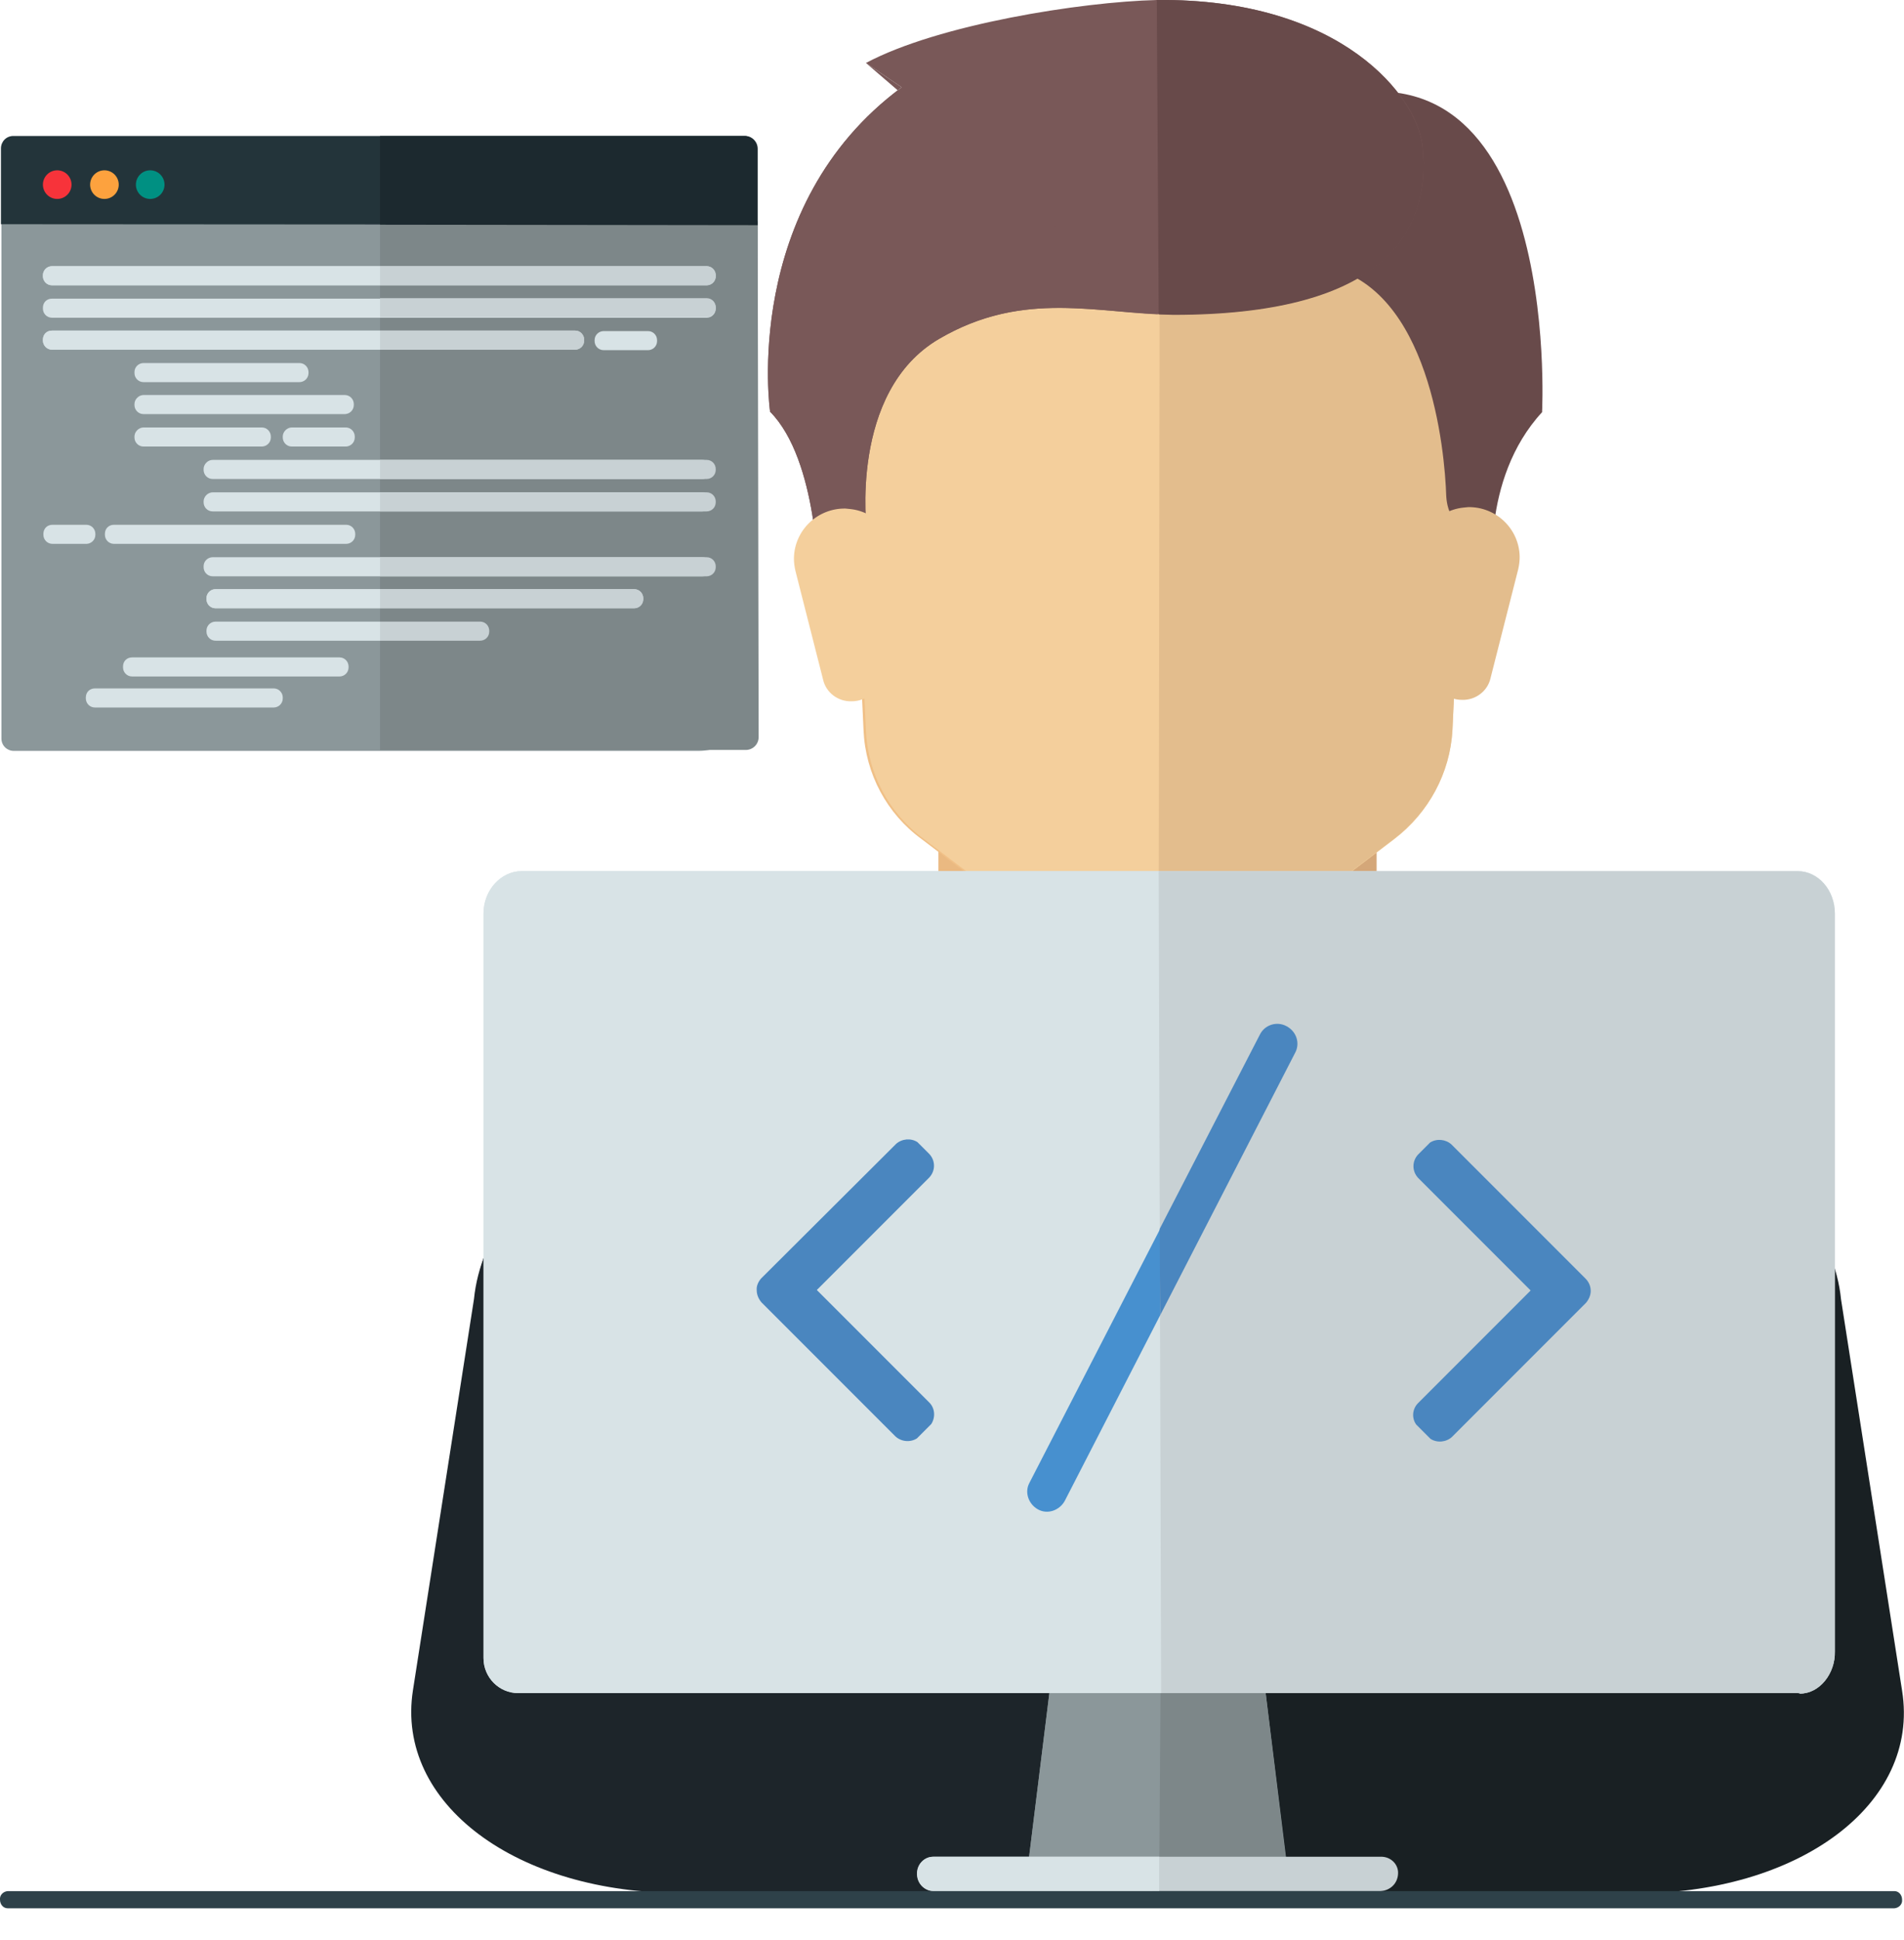 <?xml version="1.0" encoding="utf-8"?>
<!-- Generator: Adobe Illustrator 22.0.1, SVG Export Plug-In . SVG Version: 6.00 Build 0)  -->
<svg version="1.1" id="Слой_1" xmlns="http://www.w3.org/2000/svg" xmlns:xlink="http://www.w3.org/1999/xlink" x="0px" y="0px"
	 viewBox="0 0 399.3 406.6" style="enable-background:new 0 0 399.3 406.6;" xml:space="preserve">
<style type="text/css">
	.st0{fill:#1D252A;}
	.st1{fill:#192023;}
	.st2{fill:#EAB981;}
	.st3{fill:#D4A779;}
	.st4{fill:#EFF2FA;}
	.st5{fill:#C3D3D6;}
	.st6{fill:#C8D0D3;}
	.st7{fill:#F0C087;}
	.st8{fill:#F4CF9C;}
	.st9{fill:#E3BD8D;}
	.st10{fill:#684A4A;}
	.st11{fill:#795858;}
	.st12{fill:#2E4149;}
	.st13{fill:#2C3A43;}
	.st14{fill:#C8D1D4;}
	.st15{fill:#8A9699;}
	.st16{fill:none;}
	.st17{fill:#8B979A;}
	.st18{fill:#7D8789;}
	.st19{fill:#D8E3E6;}
	.st20{fill:#23343A;}
	.st21{fill:#FDA23E;}
	.st22{fill:#F7333A;}
	.st23{fill:#009082;}
	.st24{fill:#1C292F;}
	.st25{fill:#4A86BF;}
	.st26{fill:#4790CF;}
</style>
<title>developers</title>
<g id="Слой_2_1_">
	<g id="Слой_1-2">
		<path class="st0" d="M238.7,396.8h-75.1c-4.1,0-7.4-3.3-7.4-7.4c0,0,0,0,0,0v-29.6c0-4.1,3.3-7.4,7.4-7.4c0,0,0,0,0,0h75.1
			c4.1,0,7.4,3.3,7.4,7.4c0,0,0,0,0,0v29.6C246,393.5,242.8,396.8,238.7,396.8z"/>
		<path class="st1" d="M319.3,396.8h-75.1c-4.1,0-7.4-3.3-7.4-7.4c0,0,0,0,0,0v-29.6c0-4.1,3.3-7.4,7.4-7.4c0,0,0,0,0,0h75.1
			c4.1,0,7.4,3.3,7.4,7.4c0,0,0,0,0,0v29.6C326.7,393.5,323.4,396.8,319.3,396.8C319.3,396.8,319.3,396.8,319.3,396.8z"/>
		<path class="st0" d="M107.4,278L107.4,278c-5.2-1.5-8.1-6.9-6.6-12.1c0,0,0-0.1,0-0.1l7.9-26.7c1.3-4.3,8.4-12.5,13-12.1
			c0.4,0,0.9,0.2,1.1,0.6l6.7,8.3c0.3,0.4,0.4,0.9,0.3,1.4l-10.1,34.1C118.1,276.6,112.6,279.5,107.4,278z"/>
		<g id="Слой_1-3">
			<g id="Слой_1-4">
				<polygon class="st2" points="288.3,207.9 288.3,172.5 196.8,172.5 196.8,207.9 242.5,248.5 				"/>
				<polyline class="st3" points="243,245.3 288.7,204.8 288.7,169.2 243,169.2 				"/>
				<path class="st4" d="M358.7,224.6L296,209.8c-0.9-0.2-1.7-0.6-2.7-0.9l-51.1,29.6l-48.9-31.1c-1.3,1.2-2.9,2.1-4.6,2.5
					L126,224.5c-9.2,2.1-15.7,10.3-15.7,19.7v39.7c0,5.6,4.5,10.2,10.2,10.2c0,0,0,0,0,0h243.4c5.6,0,10.2-4.5,10.2-10.2
					c0,0,0,0,0,0v-39.7C374.5,234.9,368,226.9,358.7,224.6z"/>
				<path class="st5" d="M243,294.1h121.4c5.6,0,10.2-4.5,10.2-10.2c0,0,0,0,0,0v-39.7c0-9.4-6.5-17.6-15.7-19.7l-62.7-14.8
					c-0.9-0.2-1.7-0.6-2.7-0.9l-51.1,29.6"/>
				<path class="st6" d="M242.4,238.9l-49-31c-1.3,1.2-2.9,2.1-4.6,2.5L126.1,225c-9.2,2.1-15.7,10.3-15.7,19.7v39.7
					c0,5.6,4.5,10.2,10.2,10.2c0,0,0,0,0,0h122.1"/>
				<path class="st0" d="M212.8,220.9l-20.6-13c-1.3,1.2-2.9,2.1-4.6,2.5L125,224.9c-9.2,2.1-17.4,8.6-16.9,20.2l1.2,39.2
					c0,5.6,4.5,10.2,10.2,10.2c0,0,0,0,0,0h33.9"/>
				<path class="st1" d="M332.8,294.6h33.9c5.6,0,10.2-4.5,10.2-10.2c0,0,0,0,0,0v-39.7c0.1-9.5-6.5-17.7-15.7-19.7l-62.7-14.6
					c-1.7-0.4-3.3-1.3-4.6-2.5l-20.6,13"/>
				<path class="st7" d="M176.6,55.9l4.5,97.2c0.4,9.1,4.9,17.5,12.2,22.8l20.9,15.9c5.3,4,11.7,6.1,18.3,6.1h20.3
					c6.6,0,13-2.1,18.3-6.1l20.9-15.9c7.2-5.5,11.7-13.8,12.2-22.8l4.7-97.2L176.6,55.9z"/>
				<path class="st8" d="M177.1,55.9l4.5,97.2c0.4,9.1,4.9,17.5,12.2,22.8l20.9,15.9c5.3,4,11.7,6.1,18.3,6.1h20.2
					c6.6,0,13-2.1,18.3-6.1l20.9-15.9c7.2-5.5,11.7-13.8,12.2-22.8l4.5-97.2L177.1,55.9z"/>
				<path class="st9" d="M243,197.8h10.2c6.6,0,13-2.1,18.3-6.1l20.9-15.9c7.2-5.5,11.7-13.8,12.2-22.8l4.5-97.2h-65.9"/>
				<path class="st10" d="M273.4,22.3l4.7,33.6c21.7,4.4,24.9,38.4,25.2,48.1c0.1,1.8,0.6,3.5,1.6,5l8.3,12.8
					c0,0-2.9-21.2,10.2-35.4C323.4,86.3,327.8,2.1,273.4,22.3z"/>
				<path class="st9" d="M318.4,119.3l-5.8,22.8c-0.6,2.8-3.2,4.7-6,4.6l0,0c-3.1,0-5.7-2.2-6.1-5.3l-3-23.3
					c-0.6-5.8,3.6-11.1,9.4-11.7c0.3,0,0.7-0.1,1-0.1l0,0c5.8-0.1,10.7,4.5,10.8,10.4C318.7,117.6,318.6,118.4,318.4,119.3z"/>
				<path class="st11" d="M181.6,13.2l7.5,5.1c-33.8,25-27.6,68-27.6,68c10.1,10.2,10.1,35.4,10.1,35.4l10.2-10.2
					c0,0-3.9-29.4,15.2-40.5c17.8-10.4,33.4-5.1,49.1-5.1c42.5,0,54.3-16.1,52.2-35.4c-1-10-16.7-30.9-55.7-30.5
					C226.7,0.4,196.8,5.1,181.6,13.2z"/>
				<path class="st11" d="M181.6,13.2l7.5,5.1c-33.8,25-27.6,68-27.6,68c10.1,10.2,10.1,35.4,10.1,35.4l10.2-10.2
					c0,0-3.9-29.4,15.2-40.5c16.7-9.7,31.2-5.8,45.9-5.1"/>
				<path class="st10" d="M243,65.9c0.9,0,2.1,0.1,3.1,0.1c42.5,0,54.3-16.1,52.2-35.4c-1-10-16.7-31-55.7-30.6"/>
				<path class="st8" d="M166.8,119.6l5.8,22.8c0.6,2.8,3.2,4.7,6,4.6l0,0c3.1,0,5.7-2.2,6.1-5.3l3-23.3c0.6-5.8-3.6-11.1-9.4-11.7
					c-0.3,0-0.7-0.1-1-0.1l0,0c-5.8-0.1-10.7,4.5-10.8,10.4C166.5,117.9,166.6,118.7,166.8,119.6z"/>
				<path class="st1" d="M255.4,238.5H230v9.5c0,3.2,2.6,5.8,5.8,5.8l0,0h14c3.2,0,5.8-2.6,5.8-5.8l0,0L255.4,238.5L255.4,238.5z"/>
				<path class="st0" d="M242.5,238.5h-12.7v9.5c0,3.2,2.6,5.8,5.8,5.8l0,0h7"/>
				<path class="st0" d="M277,266.4l-16.2,103c-2.4,14.7-21.9,26.8-43.8,26.9l-73.6,0.5c-35.1,0.2-60.5-18.8-56.8-42.5l12.8-82
					c2.7-26.9,38.2-47.9,76.3-48.2l44.3-0.3C255.3,223.7,280.7,242.7,277,266.4z"/>
				<path class="st0" d="M378.1,278L378.1,278c5.2-1.5,8.1-6.9,6.6-12.1c0,0,0-0.1,0-0.1l-7.9-26.7c-1.3-4.3-8.4-12.5-13-12.1
					c-0.4,0-0.9,0.2-1.1,0.6l-6.7,8.3c-0.3,0.4-0.4,0.9-0.3,1.4l10.1,34.1C367.4,276.6,372.9,279.5,378.1,278z"/>
				<path class="st0" d="M332.1,294.5H366c5.6,0,10.2-4.5,10.2-10.2c0,0,0,0,0,0l1.2-39.2c0.5-11.6-7.7-18.1-16.9-20.2l-62.6-14.5
					c-1.7-0.4-3.3-1.3-4.6-2.5l-20.6,13"/>
				<path class="st1" d="M265.5,223.9l44.3,0.3c38,0.3,73.6,21.3,76.3,48.2l12.8,82c3.8,23.8-21.7,42.7-56.8,42.5l-73.6-0.5
					c-21.9-0.1-41.4-12.2-43.8-26.9l-16.2-103C204.8,242.7,230.3,223.7,265.5,223.9z"/>
				<polygon class="st12" points="255.3,352.5 229.9,352.5 233.1,248.7 252.1,248.7 				"/>
				<polyline class="st13" points="242.6,248.7 252.1,248.7 255.3,352.5 242.6,352.5 				"/>
				<path class="st0" d="M242.6,238.5h-12.7v9.5c0,3.1,2.4,5.7,5.6,5.7c0,0,0.1,0,0.1,0h7"/>
				<path class="st1" d="M242.6,253.7h7c3.1,0,5.7-2.4,5.7-5.6c0,0,0-0.1,0-0.1v-9.5h-12.7"/>
				<path class="st14" d="M196.3,196.7l46.4,41.6c0,0-13.1,6.4-29.1,19.7c-2.7,2.3-6.7,2-9-0.7c-0.4-0.5-0.8-1-1-1.6l-21.8-47.8
					l6.8-10.3c1.6-2.3,4.8-3,7.1-1.4C195.9,196.4,196.1,196.5,196.3,196.7z"/>
				<path class="st15" d="M289,196.7l-46.4,41.6c0,0,13.1,6.4,29.1,19.7c2.7,2.3,6.7,2,9-0.7c0.4-0.5,0.8-1,1-1.6l21.9-47.8
					l-6.8-10.3c-1.7-2.4-4.9-3-7.3-1.3C289.3,196.4,289.2,196.6,289,196.7z"/>
				<path class="st15" d="M308.6,284h-35.4c-2.8,0-5.1,2.2-5.1,5c0,0,0,0.1,0,0.1v5.1h45.5v-5.1C313.6,286.3,311.4,284.1,308.6,284z
					"/>
			</g>
			<line class="st16" x1="296.4" y1="406.6" x2="327.7" y2="396.8"/>
			<polygon class="st17" points="265,351.4 270.3,394.2 215.2,394.2 220.5,351.4 			"/>
			<polyline class="st17" points="243.1,394.2 215.2,394.2 220.5,351.4 243.4,351.4 			"/>
			<polyline class="st18" points="243.4,351.4 265,351.4 270.2,394.2 243.1,394.2 			"/>
			<path class="st19" d="M377,354.9H108.7c-4.1,0-7.3-3.3-7.3-7.4v-156c0-5,3.7-8.9,8-8.9H377c4.3,0,7.8,3.9,7.8,8.9v154.7
				c0.1,4.6-3.2,8.8-7.3,8.8C377.3,354.9,377.2,354.9,377,354.9z"/>
			<path class="st19" d="M243.7,354.9h-135c-4,0-7.3-3.3-7.3-7.3V191.5c0-4.9,3.7-8.9,8-8.9h133.8"/>
			<path class="st14" d="M243,182.6h134c4.3,0,7.8,4,7.8,8.9v154.7c0.1,4.6-3.2,8.8-7.3,8.8c-0.1-0.1-0.3-0.1-0.4-0.1H243.5"/>
			<path class="st14" d="M289.5,396.4h-93.8c-1.9-0.1-3.4-1.7-3.3-3.6c0-0.1,0-0.2,0-0.3c0-1.8,1.5-3.3,3.3-3.3h93.8
				c1.9-0.1,3.6,1.3,3.7,3.2c0,0,0,0,0,0.1v0.1C293.2,394.7,291.6,396.3,289.5,396.4z"/>
			<path class="st19" d="M243.1,396.4h-47.4c-2-0.1-3.5-1.8-3.4-3.8c0,0,0-0.1,0-0.1c0.1-1.8,1.6-3.3,3.4-3.3h47.4"/>
		</g>
		<path class="st12" d="M397.3,400H1.6c-0.9,0-1.6-0.8-1.6-1.8c0,0,0,0,0,0l0,0c-0.1-0.9,0.6-1.7,1.6-1.8c0,0,0,0,0,0h395.7
			c0.9,0,1.6,0.8,1.6,1.8c0,0,0,0,0,0l0,0C399,399.1,398.3,399.9,397.3,400C397.3,400,397.3,400,397.3,400z"/>
		<path class="st17" d="M146.5,157.4H2.9c-1.4,0-2.6-1.1-2.6-2.6c0,0,0,0,0,0V46.4h158.6v98.4c0.1,6.9-5.4,12.5-12.3,12.6
			C146.6,157.4,146.5,157.4,146.5,157.4z"/>
		<path class="st20" d="M0.2,47V31.1c0-1.4,1.1-2.6,2.6-2.6c0,0,0,0,0,0h153.3c1.4,0,2.6,1.1,2.6,2.6c0,0,0,0,0,0v16"/>
		<circle class="st21" cx="21.9" cy="38.7" r="3"/>
		<circle class="st22" cx="12" cy="38.7" r="3"/>
		<circle class="st23" cx="31.5" cy="38.7" r="3"/>
		<path class="st18" d="M158.9,46.4H79.7v110.8h76.7c1.5,0,2.7-1.2,2.7-2.7L158.9,46.4L158.9,46.4z"/>
		<path class="st24" d="M158.9,47.2v-16c0-1.5-1.2-2.7-2.7-2.7H79.7v18.6"/>
		<path class="st19" d="M10.9,55.8h137.3c1.1,0,1.9,0.9,1.9,1.9v0.2c0,1.1-0.9,1.9-1.9,1.9H10.9c-1.1,0-1.9-0.9-1.9-1.9v-0.2
			C9,56.7,9.8,55.8,10.9,55.8z"/>
		<path class="st19" d="M79.7,59.8H10.9c-1.1,0-1.9-0.9-1.9-1.9v-0.2c0-1,0.8-1.9,1.9-1.9c0,0,0,0,0,0h68.8"/>
		<path class="st14" d="M79.7,55.8h68.5c1.1,0,1.9,0.9,1.9,1.9v0v0.2c0,1.1-0.9,1.9-1.9,1.9H79.7"/>
		<path class="st19" d="M10.9,62.6h137.3c1.1,0,1.9,0.9,1.9,1.9v0.2c0,1.1-0.9,1.9-1.9,1.9H10.9c-1.1,0-1.9-0.9-1.9-1.9v-0.2
			C9,63.4,9.8,62.6,10.9,62.6z"/>
		<path class="st19" d="M10.9,69.3h109.7c1.1,0,1.9,0.9,1.9,1.9v0.2c0,1.1-0.9,1.9-1.9,1.9H10.9c-1.1,0-1.9-0.9-1.9-1.9v-0.2
			C9,70.1,9.8,69.3,10.9,69.3z"/>
		<path class="st19" d="M79.7,73.3H10.9c-1,0-1.9-0.9-1.9-1.9c0,0,0,0,0,0v-0.2c0-1.1,0.8-1.9,1.9-1.9c0,0,0,0,0,0h68.8"/>
		<path class="st14" d="M79.7,69.3h40.9c1.1,0,1.9,0.9,1.9,1.9v0.2c0,1.1-0.9,1.9-1.9,1.9c0,0,0,0,0,0H79.7"/>
		<path class="st14" d="M79.7,62.5h68.5c1.1,0,1.9,0.9,1.9,1.9v0.2c0,1.1-0.9,1.9-1.9,1.9H79.7"/>
		<path class="st19" d="M30.1,76.1h32.7c1.1,0,1.9,0.9,1.9,1.9v0.2c0,1.1-0.9,1.9-1.9,1.9H30.1c-1.1,0-1.9-0.9-1.9-1.9V78
			C28.2,76.9,29.1,76.1,30.1,76.1z"/>
		<path class="st19" d="M30.1,82.8h42.2c1.1,0,1.9,0.9,1.9,1.9v0.2c0,1.1-0.9,1.9-1.9,1.9H30.1c-1.1,0-1.9-0.9-1.9-1.9v-0.2
			C28.2,83.7,29.1,82.8,30.1,82.8z"/>
		<path class="st19" d="M44.6,96.4h102.7c1.1,0,1.9,0.9,1.9,1.9v0.2c0,1.1-0.9,1.9-1.9,1.9H44.6c-1.1,0-1.9-0.9-1.9-1.9v-0.2
			C42.7,97.3,43.6,96.4,44.6,96.4z"/>
		<path class="st19" d="M44.6,103.2h102.7c1.1,0,1.9,0.9,1.9,1.9v0.2c0,1.1-0.9,1.9-1.9,1.9H44.6c-1.1,0-1.9-0.9-1.9-1.9v-0.2
			C42.7,104.1,43.6,103.2,44.6,103.2z"/>
		<path class="st14" d="M79.7,96.4h68.5c1.1,0,1.9,0.9,1.9,1.9v0v0.2c0,1.1-0.9,1.9-1.9,1.9H79.7"/>
		<path class="st14" d="M79.7,103.2h68.5c1.1,0,1.9,0.9,1.9,1.9v0v0.2c0,1.1-0.9,1.9-1.9,1.9H79.7"/>
		<path class="st19" d="M30.1,89.6h24.8c1.1,0,1.9,0.9,1.9,1.9v0.2c0,1.1-0.9,1.9-1.9,1.9H30.1c-1.1,0-1.9-0.9-1.9-1.9v-0.2
			C28.2,90.5,29.1,89.6,30.1,89.6z"/>
		<path class="st19" d="M61.2,89.6h11.3c1.1,0,1.9,0.9,1.9,1.9v0.2c0,1.1-0.9,1.9-1.9,1.9H61.2c-1.1,0-1.9-0.9-1.9-1.9v-0.2
			C59.3,90.5,60.2,89.6,61.2,89.6z"/>
		<path class="st19" d="M11,110h7.1c1.1,0,1.9,0.9,1.9,1.9v0.2c0,1.1-0.9,1.9-1.9,1.9H11c-1.1,0-1.9-0.9-1.9-1.9v-0.2
			C9.1,110.8,9.9,110,11,110z"/>
		<path class="st19" d="M23.9,110h48.7c1.1,0,1.9,0.9,1.9,1.9v0.2c0,1.1-0.9,1.9-1.9,1.9H23.9c-1.1,0-1.9-0.9-1.9-1.9v-0.2
			C22,110.8,22.8,110,23.9,110z"/>
		<path class="st19" d="M44.6,116.8h102.7c1.1,0,1.9,0.9,1.9,1.9v0.2c0,1.1-0.9,1.9-1.9,1.9H44.6c-1.1,0-1.9-0.9-1.9-1.9v-0.2
			C42.7,117.6,43.6,116.8,44.6,116.8z"/>
		<path class="st14" d="M79.7,116.8h68.5c1.1,0,1.9,0.9,1.9,1.9v0.2c0,1.1-0.9,1.9-1.9,1.9l0,0H79.7"/>
		<path class="st19" d="M45.2,123.5H133c1.1,0,1.9,0.9,1.9,1.9v0.2c0,1.1-0.9,1.9-1.9,1.9H45.2c-1.1,0-1.9-0.9-1.9-1.9v-0.2
			C43.3,124.4,44.1,123.5,45.2,123.5z"/>
		<path class="st19" d="M79.7,127.5H45.2c-1.1,0-1.9-0.9-1.9-1.9v-0.2c0-1.1,0.9-1.9,1.9-1.9h34.5"/>
		<path class="st14" d="M79.7,123.5H133c1.1,0,1.9,0.9,1.9,1.9v0.2c0,1.1-0.9,1.9-1.9,1.9H79.7"/>
		<path class="st19" d="M79.7,134.3H45.2c-1.1,0-1.9-0.9-1.9-1.9v-0.2c0-1.1,0.9-1.9,1.9-1.9h34.5"/>
		<path class="st14" d="M79.7,130.3h21c1.1,0,1.9,0.9,1.9,1.9v0.2c0,1.1-0.9,1.9-1.9,1.9h-21"/>
		<path class="st19" d="M27.7,137.8h43.5c1.1,0,1.9,0.9,1.9,1.9v0.2c0,1.1-0.9,1.9-1.9,1.9H27.7c-1.1,0-1.9-0.9-1.9-1.9v-0.2
			C25.8,138.6,26.6,137.8,27.7,137.8z"/>
		<path class="st19" d="M19.9,144.3h37.5c1.1,0,1.9,0.9,1.9,1.9v0.2c0,1.1-0.9,1.9-1.9,1.9H19.9c-1.1,0-1.9-0.9-1.9-1.9v-0.2
			C18,145.1,18.8,144.3,19.9,144.3z"/>
		<path class="st19" d="M126.6,69.4h9.3c1.1,0,1.9,0.9,1.9,1.9v0.2c0,1.1-0.9,1.9-1.9,1.9h-9.3c-1.1,0-1.9-0.9-1.9-1.9v-0.2
			C124.7,70.2,125.6,69.4,126.6,69.4z"/>
		<path class="st25" d="M332.5,268l-28.1-28.1c-1.2-1.1-3.1-1.3-4.5-0.4l-2.5,2.5c-1.3,1.4-1.3,3.5,0,4.9l23.6,23.6l-23.6,23.6
			c-1.2,1.2-1.4,3.1-0.4,4.5l0,0l3,3l0,0c1.4,0.9,3.3,0.7,4.5-0.4l28.1-28.1c0.6-0.7,1-1.6,1-2.5C333.6,269.6,333.2,268.7,332.5,268
			z"/>
		<path class="st25" d="M158.7,270.5c0,0.9,0.4,1.8,1,2.5l28.1,28.1c1.2,1.1,3.1,1.3,4.5,0.4l0,0l3-3l0,0c0.9-1.4,0.8-3.3-0.4-4.5
			l-23.6-23.6l23.6-23.6c1.3-1.4,1.3-3.5,0-4.9l-2.5-2.5c-1.4-0.9-3.3-0.7-4.5,0.4L159.6,268C159,268.7,158.6,269.6,158.7,270.5z"/>
		<line class="st16" x1="355.7" y1="218.3" x2="355.7" y2="321.3"/>
		<path class="st26" d="M243.3,275.7l-20,38.9c-1.1,2-3.6,2.9-5.6,1.8c0,0,0,0,0,0l0,0c-2-1.1-2.9-3.6-1.8-5.6l27.4-53.2"/>
		<path class="st25" d="M243.2,257.6l21-40.7c1-2.1,3.6-2.9,5.6-1.8c0,0,0,0,0,0l0,0c2.1,1.1,2.9,3.6,1.8,5.6l-28.3,55"/>
	</g>
</g>
</svg>
